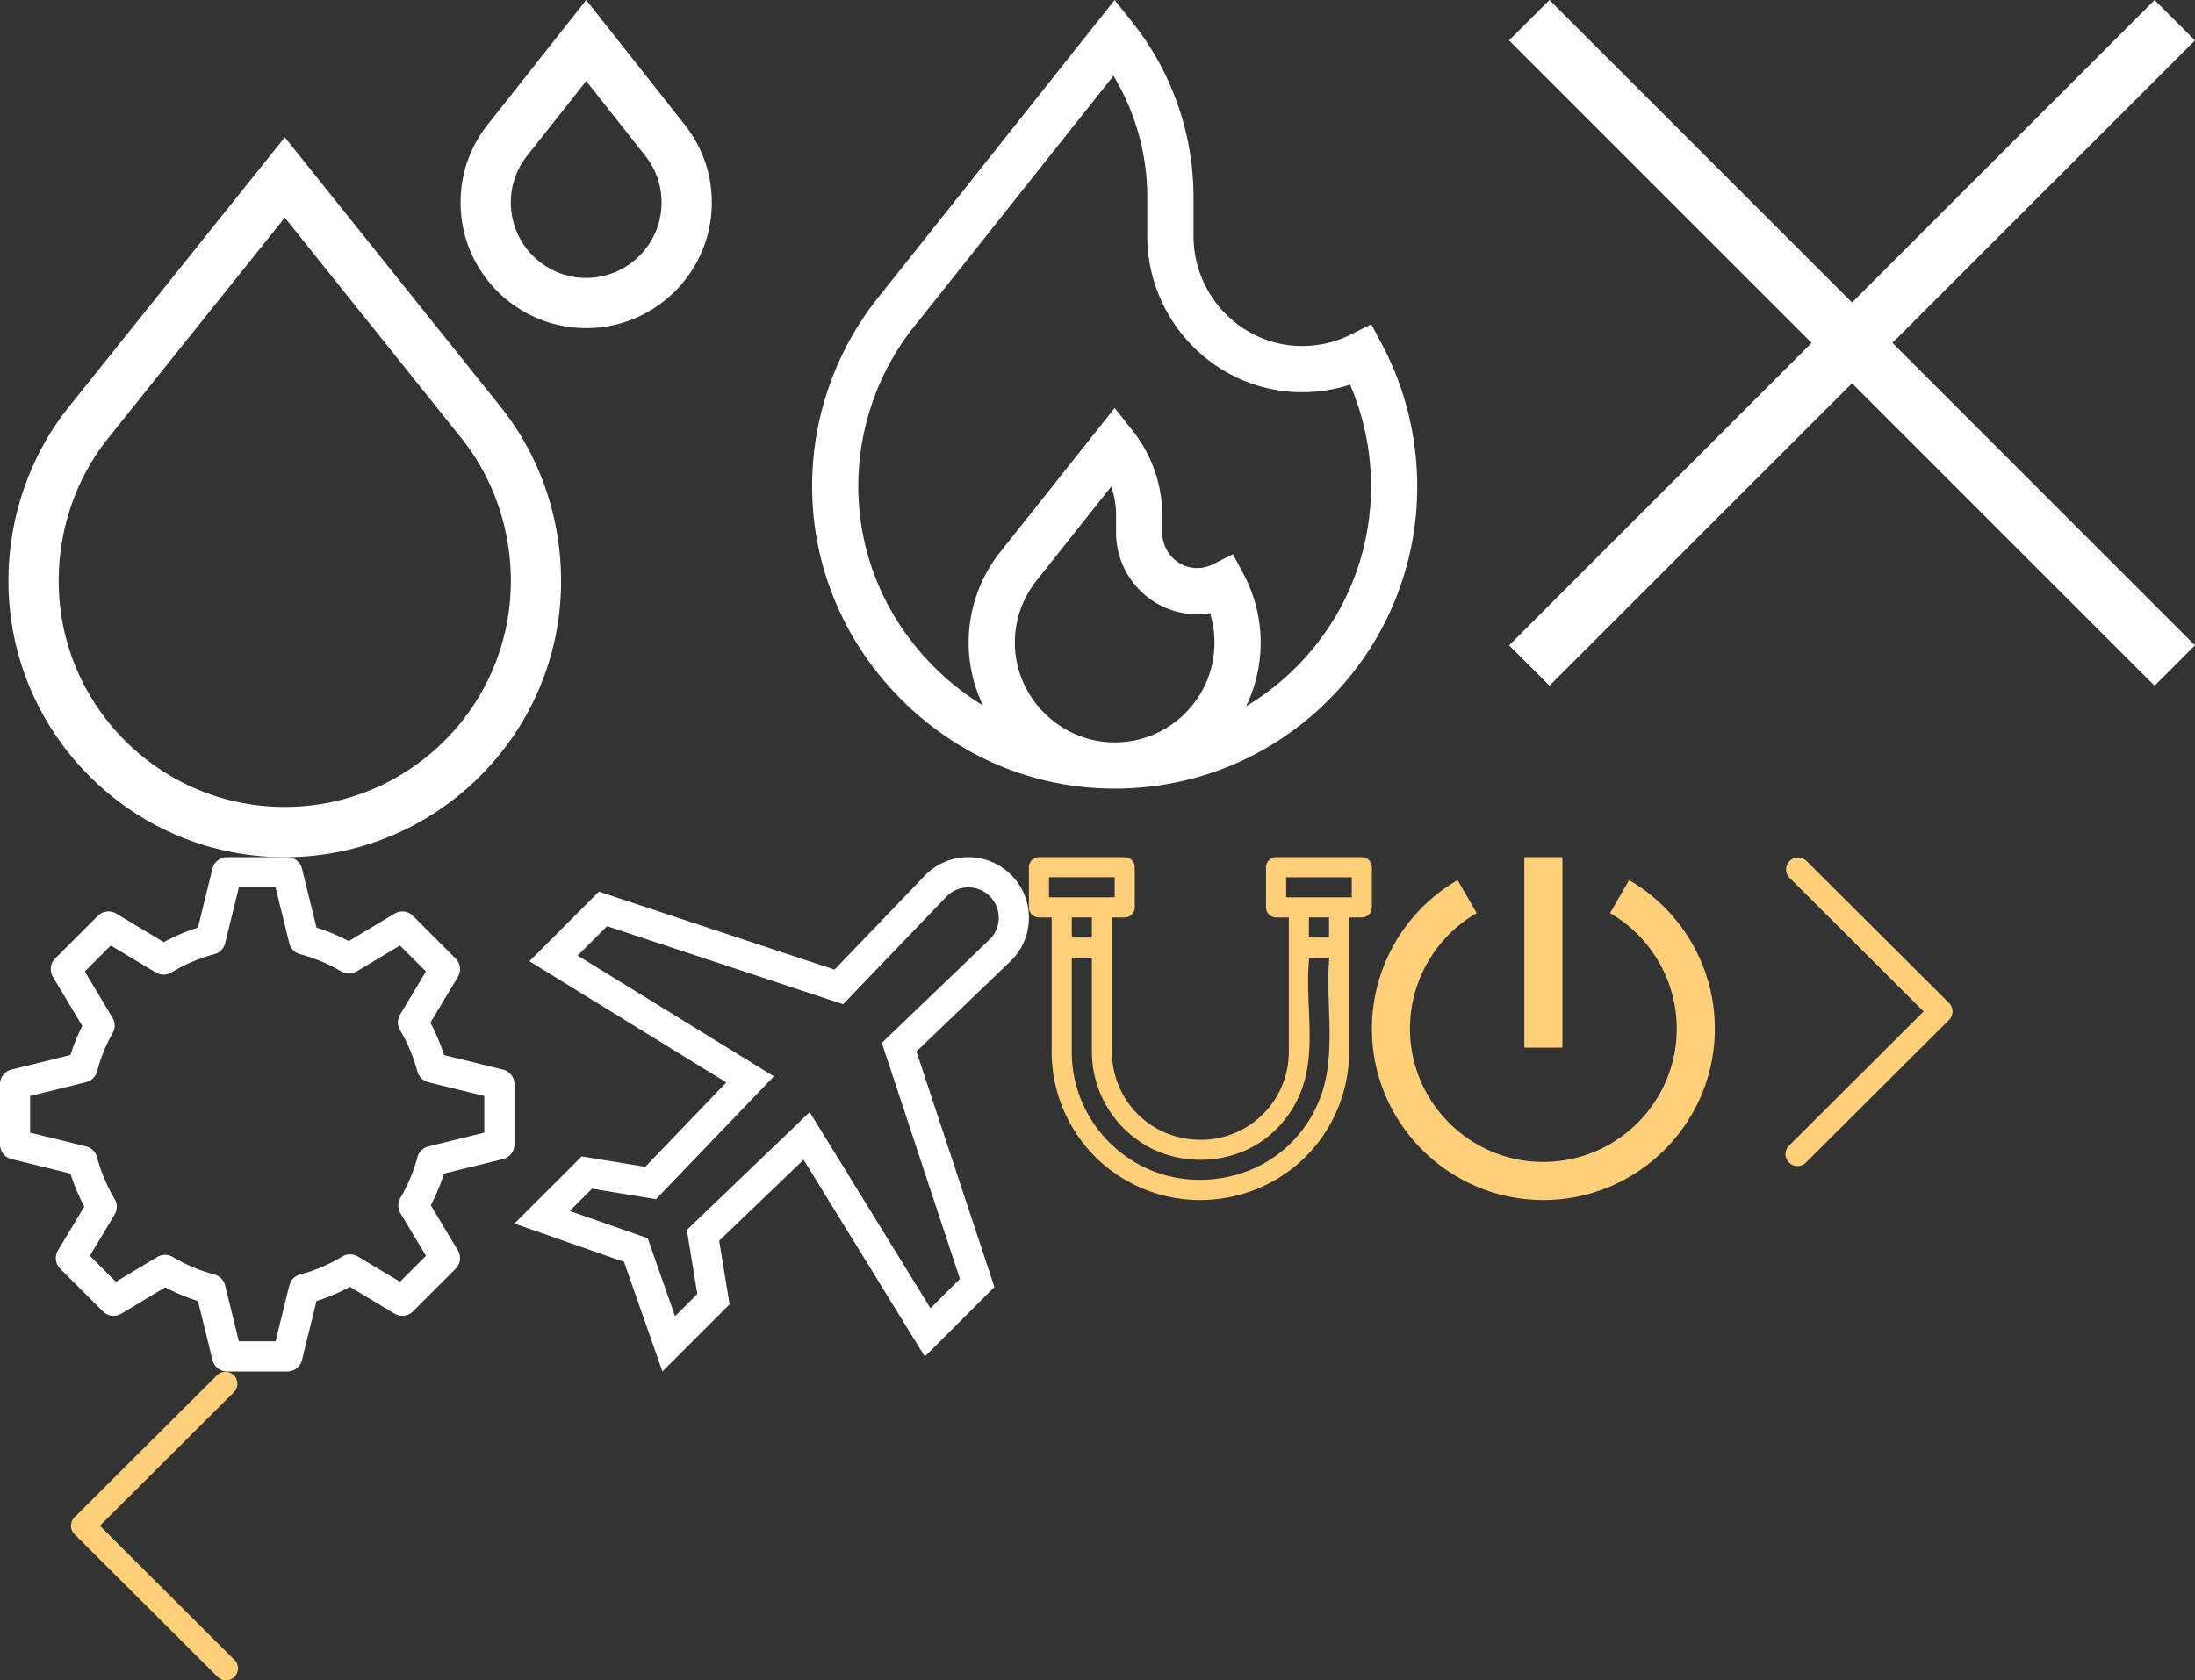 <?xml version="1.0" encoding="utf-8"?><svg width="128" height="98" viewBox="0 0 128 98" xmlns="http://www.w3.org/2000/svg" xmlns:xlink="http://www.w3.org/1999/xlink"><rect x="0" y="0" width="128" height="98" fill="#333333" stroke="none"/><svg width="40" height="40" fill="none" viewBox="0 0 40 40" id="close" x="88" xmlns="http://www.w3.org/2000/svg"><path d="M40 2.357 37.643 0 20 17.643 2.357 0 0 2.357 17.643 20 0 37.643 2.357 40 20 22.357 37.643 40 40 37.643 22.357 20 40 2.357Z" fill="#fff"/></svg><svg width="46" height="46" fill="none" viewBox="0 0 46 46" id="fire" x="42" xmlns="http://www.w3.org/2000/svg"><g clip-path="url(#ba)"><path d="m38.583 20.077-.62-1.163-1.177.594c-.9.454-1.872.68-2.887.675-3.474-.02-6.3-2.905-6.3-6.43v-2.265c0-3.675-1.259-7.283-3.544-10.16L23 0 9.47 17.035a17.674 17.674 0 0 0-4.11 11.063c-.068 4.716 1.743 9.191 5.099 12.602 3.354 3.41 7.797 5.292 12.51 5.3H23c4.707 0 9.133-1.83 12.465-5.157a17.527 17.527 0 0 0 5.179-12.487c0-2.884-.713-5.747-2.061-8.279Zm-10.8 15.753c.26 0 .523-.019.781-.06.17.55.256 1.124.256 1.715 0 1.557-.606 3.02-1.708 4.12a5.782 5.782 0 0 1-4.112 1.7h-.011a5.768 5.768 0 0 1-4.123-1.751 5.772 5.772 0 0 1-1.686-4.155 5.829 5.829 0 0 1 1.36-3.653l4.263-5.366c.184.54.28 1.11.28 1.686v.996c0 2.614 2.108 4.753 4.7 4.768Zm5.778 3.106a15.05 15.05 0 0 1-2.893 2.26 8.531 8.531 0 0 0-.148-7.707l-.62-1.163-1.176.593a2.02 2.02 0 0 1-.926.216c-1.114-.006-2.02-.936-2.02-2.073v-.997a7.97 7.97 0 0 0-1.723-4.937L23 23.799l-6.537 8.23a8.532 8.532 0 0 0-1.977 5.331c-.02 1.33.271 2.62.838 3.791a15.32 15.32 0 0 1-2.945-2.34c-2.847-2.894-4.384-6.685-4.326-10.674.05-3.427 1.29-6.76 3.492-9.384l.011-.014L22.93 4.421a13.701 13.701 0 0 1 1.974 7.067v2.265c0 5.003 4.028 9.096 8.98 9.125a9.024 9.024 0 0 0 2.845-.442c.8 1.859 1.22 3.883 1.22 5.92a14.85 14.85 0 0 1-4.388 10.58Z" fill="#fff"/></g><defs><clipPath id="ba"><path fill="#fff" d="M0 0h46v46H0z"/></clipPath></defs></svg><svg width="30" height="30" fill="none" viewBox="0 0 30 30" id="gear" y="50" xmlns="http://www.w3.org/2000/svg"><g clip-path="url(#ca)"><path d="m29.331 12.389-3.438-.846a11.341 11.341 0 0 0-.794-1.89l1.602-2.67a.879.879 0 0 0-.132-1.073l-2.486-2.486a.879.879 0 0 0-1.074-.132l-2.673 1.603a11.372 11.372 0 0 0-1.878-.788L17.611.67A.879.879 0 0 0 16.758 0h-3.516a.879.879 0 0 0-.853.669l-.847 3.438c-.69.219-1.356.503-1.992.849L8.093 4.08l-1.316-.79a.879.879 0 0 0-1.074.133L3.217 5.91a.879.879 0 0 0-.132 1.073c.011.02 1.042 1.737 1.715 2.864a11.367 11.367 0 0 0-.693 1.694c-1.172.292-3.411.841-3.437.848a.879.879 0 0 0-.67.853v3.516c0 .405.277.757.67.853.026.007 2.249.552 3.438.846.21.662.48 1.305.809 1.921l-1.535 2.558a.879.879 0 0 0 .132 1.074L6 26.496a.879.879 0 0 0 1.074.132l2.563-1.537c.61.325 1.249.594 1.907.802l.845 3.438c.096.393.449.669.853.669h3.516a.879.879 0 0 0 .853-.669l.846-3.438a11.19 11.19 0 0 0 1.948-.828l2.604 1.563a.879.879 0 0 0 1.074-.132l2.486-2.486a.879.879 0 0 0 .132-1.074l-1.58-2.632c.312-.591.57-1.21.772-1.847 1.044-.258 3.41-.839 3.438-.846a.879.879 0 0 0 .669-.853v-3.516a.879.879 0 0 0-.669-.853Zm-1.089 3.68c-1.015.25-2.855.702-3.206.79l-.066.016a.88.88 0 0 0-.628.624 9.55 9.55 0 0 1-.993 2.376.88.88 0 0 0 .004.897l1.488 2.48-1.516 1.516-2.457-1.475a.879.879 0 0 0-.908.002 9.43 9.43 0 0 1-2.458 1.046.878.878 0 0 0-.622.621c-.048.18-.096.372-.097.375l-.714 2.905H13.93l-.633-2.58-.171-.684a.879.879 0 0 0-.626-.636 9.608 9.608 0 0 1-2.429-1.022.88.88 0 0 0-.895-.001c-.19.112-1.597.956-2.42 1.449l-1.515-1.516 1.445-2.408a.879.879 0 0 0 .001-.902 9.516 9.516 0 0 1-1.027-2.44.879.879 0 0 0-.637-.628c-.629-.158-2.318-.573-3.266-.805V13.93a786.11 786.11 0 0 0 3.267-.807.88.88 0 0 0 .634-.626 9.608 9.608 0 0 1 .915-2.243.879.879 0 0 0-.01-.882 1454.48 1454.48 0 0 0-1.619-2.705L6.46 5.152l.728.437 1.901 1.14c.28.167.628.166.907-.003A9.609 9.609 0 0 1 12.5 5.658a.879.879 0 0 0 .626-.635l.804-3.265h2.138l.804 3.265c.078.31.318.553.626.635a9.612 9.612 0 0 1 2.405 1.008c.277.163.62.163.896 0l2.525-1.514 1.516 1.515-1.512 2.52a.879.879 0 0 0-.002.9 9.584 9.584 0 0 1 1.014 2.41c.081.303.317.54.62.622.18.049.373.097.376.098l2.905.714v2.138Z" fill="#fff"/></g><defs><clipPath id="ca"><path fill="#fff" d="M0 0h30v30H0z"/></clipPath></defs></svg><svg width="20" height="20" fill="none" viewBox="0 0 20 20" id="hose_1" x="60" y="50" xmlns="http://www.w3.org/2000/svg"><g clip-path="url(#da)"><path d="M19.414 0h-5a.586.586 0 0 0-.586.585V2.93c0 .324.262.586.586.586h.742V11.367a5.129 5.129 0 0 1-3.76 4.934 5.278 5.278 0 0 1-3.662-.328 5.115 5.115 0 0 1-2.89-4.607V3.516h.742a.586.586 0 0 0 .586-.586V.585A.586.586 0 0 0 5.586 0h-5A.586.586 0 0 0 0 .585V2.93c0 .324.262.586.586.586h.742v7.852c0 2.237.89 4.417 2.45 6.02a8.674 8.674 0 0 0 5.972 2.61c2.255.054 4.457-.743 6.123-2.273a8.677 8.677 0 0 0 2.799-6.357V3.515h.742A.586.586 0 0 0 20 2.93V.585A.586.586 0 0 0 19.414 0ZM1.172 1.17H5v1.172H1.172V1.171Zm2.5 2.344v1.172H2.5V3.515h1.172Zm13.836 7.852c-.044.76-.15 1.51-.375 2.244a7.416 7.416 0 0 1-2.57 3.69c-2.046 1.563-4.889 1.955-7.287 1.027a7.542 7.542 0 0 1-4.396-4.61 7.457 7.457 0 0 1-.38-2.351V5.859h1.172v5.508a6.347 6.347 0 0 0 3.172 5.46c2.108 1.209 4.87 1.09 6.847-.337a6.326 6.326 0 0 0 2.287-3.138c.782-2.386.104-4.993.371-7.49l1.168-.001c-.158 1.823.094 3.692-.01 5.506Zm-.008-6.68h-1.172V3.515H17.5v1.172Zm1.328-2.344H15V1.171h3.828v1.172Z" fill="#FFCF7A"/></g><defs><clipPath id="da"><path fill="#fff" d="M0 0h20v20H0z"/></clipPath></defs></svg><svg width="18" height="18" fill="none" viewBox="0 0 18 18" id="next" x="100" y="50" xmlns="http://www.w3.org/2000/svg"><g clip-path="url(#ea)"><path d="M13.656 8.506 5.33.204a.698.698 0 0 0-.985.988L12.175 9l-7.83 7.808a.698.698 0 1 0 .985.988l8.326-8.302a.697.697 0 0 0 0-.988Z" fill="#FFCF7A"/></g><defs><clipPath id="ea"><path fill="#fff" d="M0 0h18v18H0z"/></clipPath></defs></svg><svg width="30" height="30" fill="none" viewBox="0 0 30 30" id="plane" x="30" y="50" xmlns="http://www.w3.org/2000/svg"><g clip-path="url(#fa)"><path d="M30 3.57a3.507 3.507 0 0 0-1.035-2.535A3.506 3.506 0 0 0 26.43 0c-.957.01-1.85.396-2.512 1.087l-5.252 5.472L4.926 2.01.87 6.07l11.482 7.07-4.725 4.924-3.708-.609L0 21.372l6.39 2.238L8.628 30l3.918-3.918-.609-3.708 4.924-4.725 7.07 11.482 4.058-4.057-4.547-13.74 5.471-5.251A3.507 3.507 0 0 0 30 3.57Zm-2.305 1.243-6.273 6.02 4.555 13.764-1.716 1.716-7.045-11.443-7.165 6.875.613 3.731-1.3 1.3L7.77 22.23l-4.547-1.592 1.3-1.3 3.73.612 6.877-7.165L3.686 5.74l1.716-1.716 13.764 4.555 6.02-6.273a1.76 1.76 0 0 1 1.261-.545h.02c.473 0 .918.184 1.253.52.34.339.524.79.52 1.271-.006.481-.2.93-.546 1.262Z" fill="#fff"/></g><defs><clipPath id="fa"><path fill="#fff" d="M0 0h30v30H0z"/></clipPath></defs></svg><svg width="20" height="20" fill="none" viewBox="0 0 20 20" id="power-button" x="80" y="50" xmlns="http://www.w3.org/2000/svg"><g clip-path="url(#ga)" fill="#FFCF7A"><path d="M8.889 0h2.222v11.11H8.89V0Z"/><path d="m15 1.338-1.112 1.924A7.808 7.808 0 0 1 17.778 10c0 4.288-3.49 7.777-7.778 7.777-4.289 0-7.778-3.489-7.778-7.777 0-2.769 1.49-5.35 3.89-6.738L4.999 1.338A10.037 10.037 0 0 0 0 10c0 5.514 4.486 10 10 10s10-4.486 10-10c0-3.56-1.916-6.878-5-8.662Z"/></g><defs><clipPath id="ga"><path fill="#fff" d="M0 0h20v20H0z"/></clipPath></defs></svg><svg width="18" height="18" fill="none" viewBox="0 0 18 18" id="prev" y="80" xmlns="http://www.w3.org/2000/svg"><g clip-path="url(#ha)"><path d="M4.344 8.506 12.67.204a.698.698 0 0 1 .985.988L5.825 9l7.83 7.808a.698.698 0 1 1-.985.988L4.344 9.494a.697.697 0 0 1 0-.988Z" fill="#FFCF7A"/></g><defs><clipPath id="ha"><path fill="#fff" transform="matrix(-1 0 0 1 18 0)" d="M0 0h18v18H0z"/></clipPath></defs></svg><svg width="42" height="50" fill="none" viewBox="0 0 42 50" id="water" xmlns="http://www.w3.org/2000/svg"><path d="M4.021 23.725C1.746 26.567.492 30.176.492 33.887.492 42.772 7.721 50 16.606 50c8.884 0 16.113-7.228 16.113-16.113 0-3.711-1.254-7.32-3.53-10.162L16.607 8.008 4.02 23.725ZM29.79 33.887c0 7.27-5.914 13.183-13.183 13.183-7.27 0-13.184-5.914-13.184-13.183 0-3.048 1.025-6.006 2.886-8.33l10.298-12.861 10.297 12.86c1.861 2.325 2.886 5.283 2.886 8.33ZM41.508 11.817c0-1.682-.553-3.26-1.597-4.566L34.184 0l-5.728 7.25a7.235 7.235 0 0 0-1.597 4.567c0 4.038 3.286 7.324 7.325 7.324 4.038 0 7.324-3.286 7.324-7.324Zm-11.719 0c0-1.01.331-1.958.957-2.74l3.438-4.35 3.437 4.35c.626.782.957 1.73.957 2.74a4.4 4.4 0 0 1-4.395 4.394 4.4 4.4 0 0 1-4.394-4.394Z" fill="#fff"/></svg></svg>